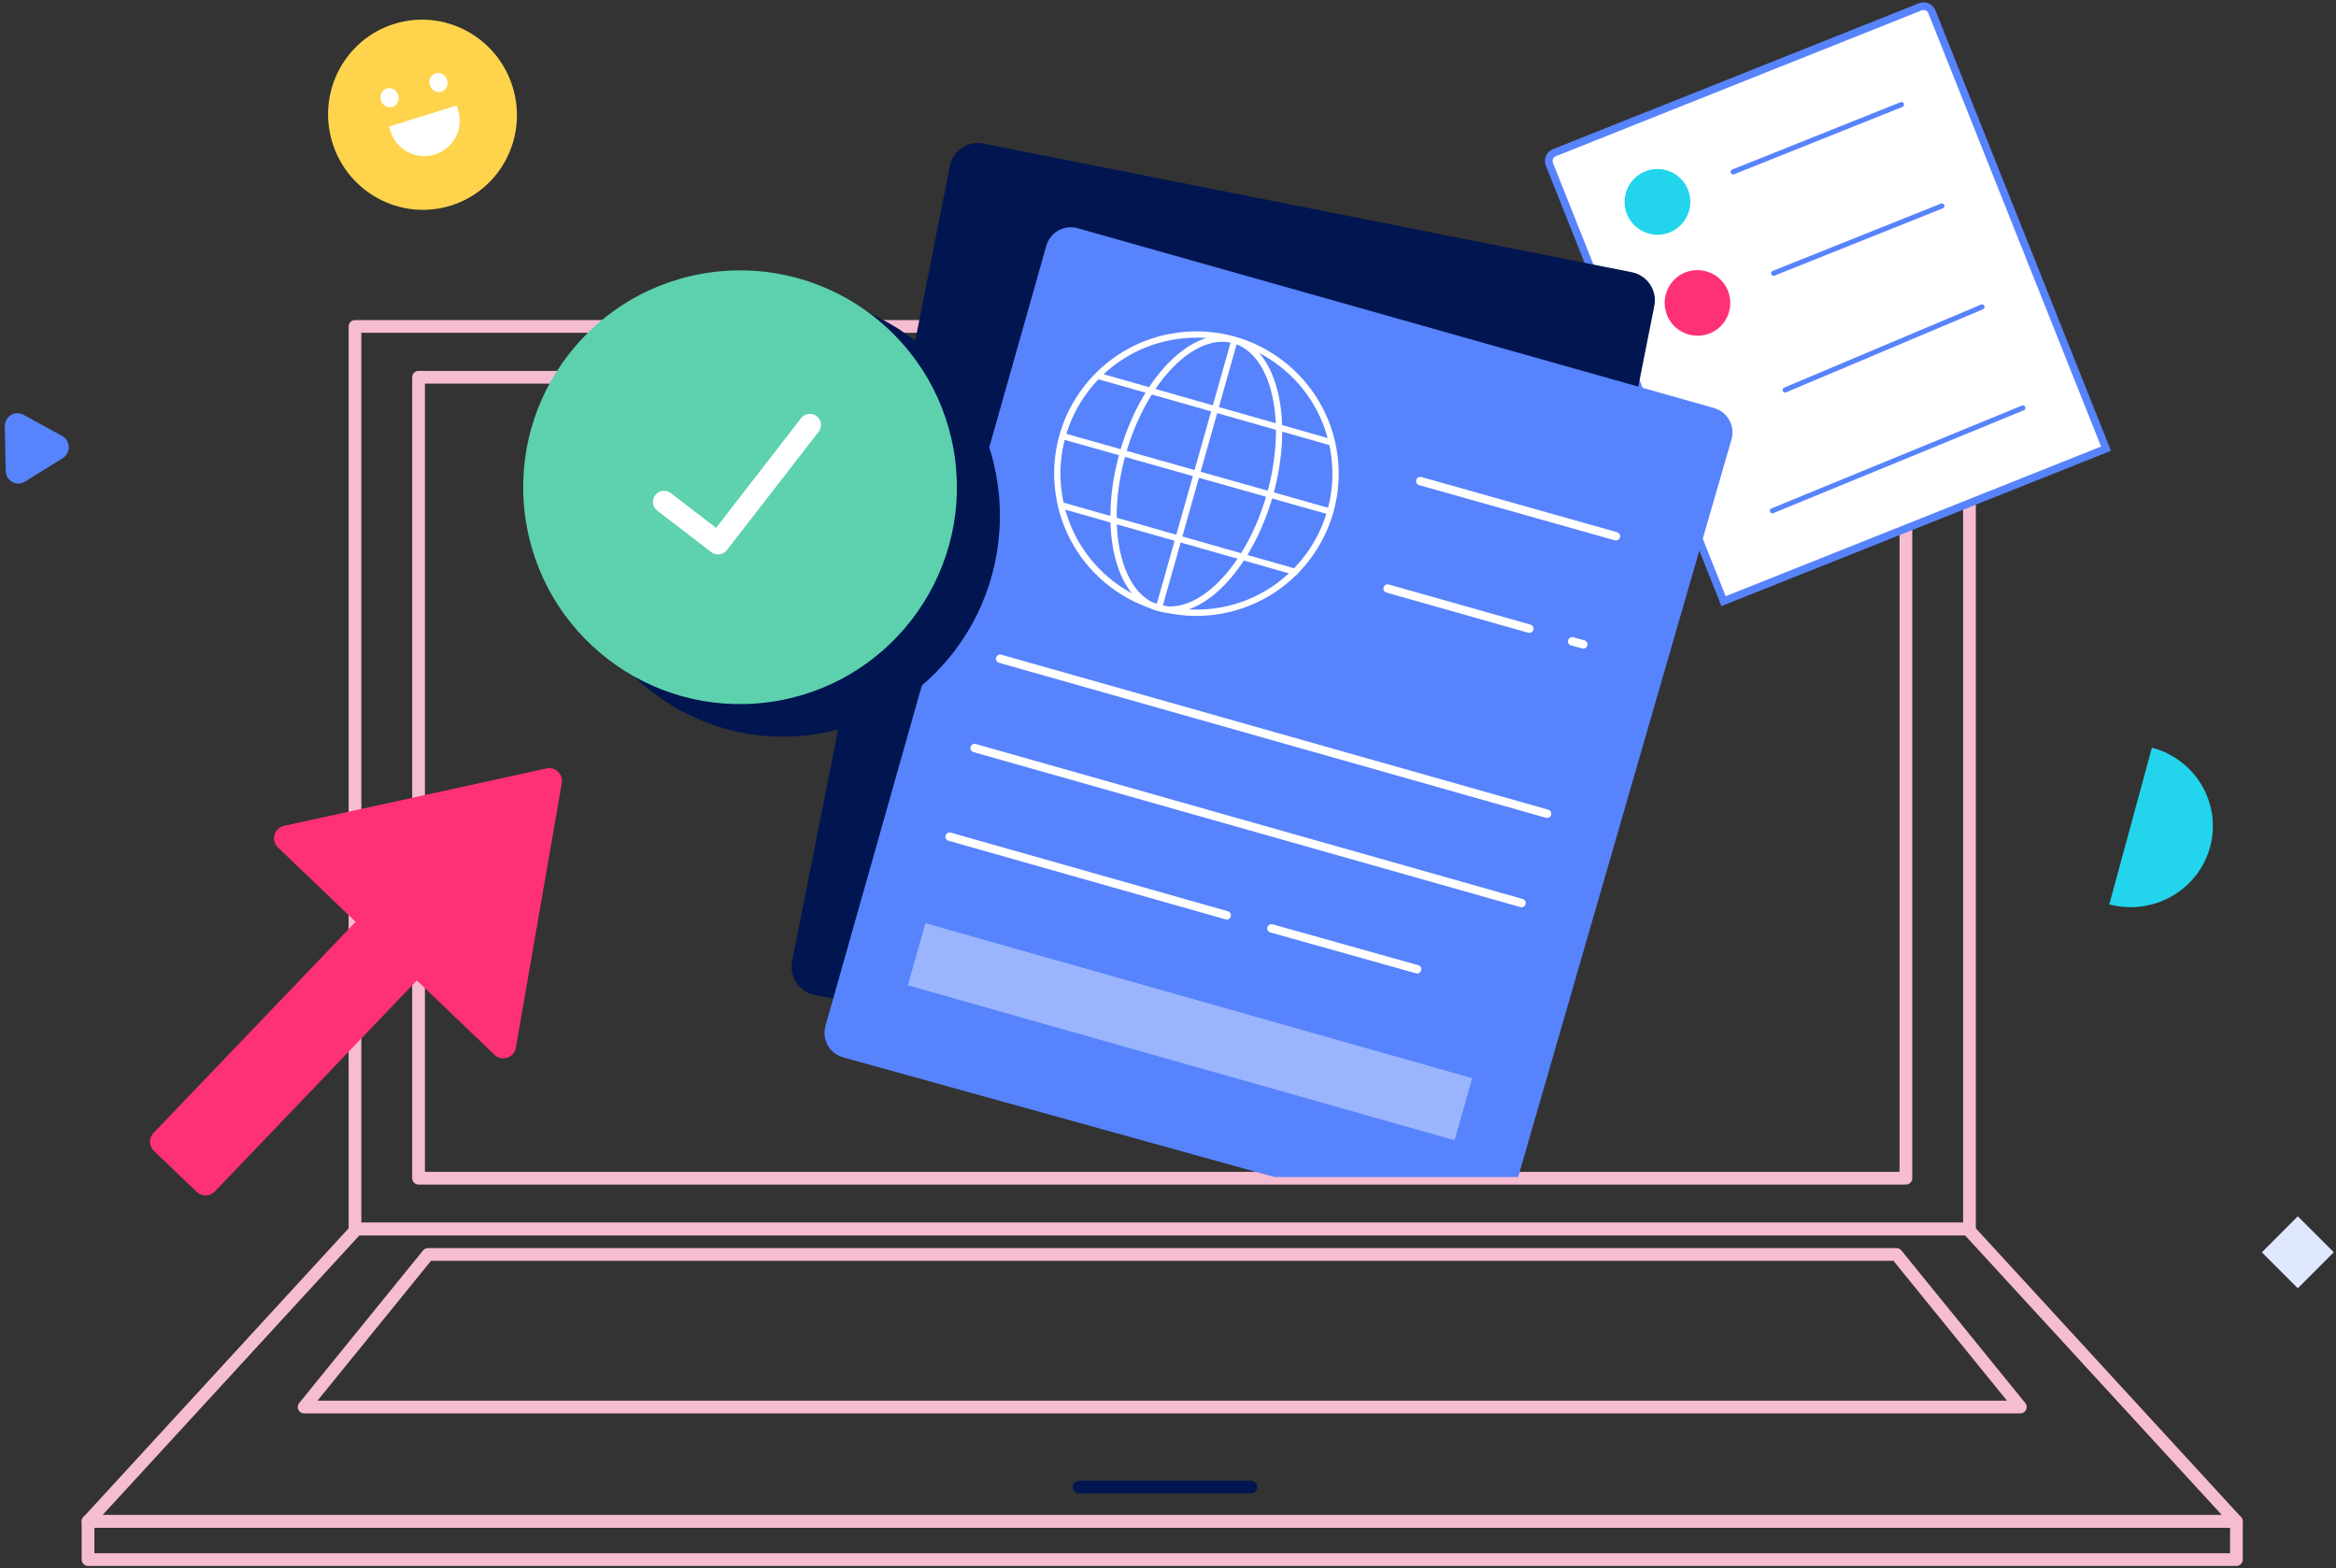 <svg width="289" height="194" viewBox="0 0 289 194" fill="none" xmlns="http://www.w3.org/2000/svg">
<rect x="0" y="0" width="289" height="194" fill="#333333" stroke="none"/>
<path d="M243.655 40.381H43.918V152.045H243.655V40.381Z" stroke="#F6BCD1" stroke-width="1.573" stroke-linecap="round" stroke-linejoin="round"/>
<path d="M235.791 46.672H51.781V145.754H235.791V46.672ZM143.785 152.046H243.457L276.681 188.219H10.89L44.114 152.046H143.785V152.046Z" stroke="#F6BCD1" stroke-width="1.573" stroke-linecap="round" stroke-linejoin="round"/>
<path d="M276.681 188.218H10.89V192.936H276.68V188.218H276.681ZM140.236 155.191H234.625L249.946 174.064H37.627L52.947 155.191H140.236Z" stroke="#F6BCD1" stroke-width="1.573" stroke-linecap="round" stroke-linejoin="round"/>
<path d="M192.298 18.891L237.572 0.843C237.843 0.735 238.146 0.739 238.415 0.854C238.683 0.97 238.895 1.187 239.003 1.458L260.548 55.505L213.229 74.369L191.683 20.321C191.575 20.05 191.579 19.747 191.694 19.479C191.81 19.21 192.027 18.999 192.298 18.891V18.891Z" fill="white" stroke="#5783FC" stroke-width="0.944"/>
<path d="M207.873 27.906C208.263 27.531 208.574 27.082 208.788 26.586C209.002 26.089 209.115 25.555 209.121 25.014C209.126 24.473 209.023 23.937 208.819 23.436C208.614 22.936 208.312 22.481 207.929 22.099C207.547 21.716 207.092 21.414 206.591 21.209C206.091 21.005 205.554 20.902 205.014 20.908C204.473 20.913 203.939 21.026 203.442 21.241C202.946 21.455 202.497 21.766 202.122 22.156C201.384 22.924 200.976 23.95 200.987 25.015C200.998 26.08 201.425 27.098 202.178 27.851C202.931 28.604 203.95 29.031 205.014 29.041C206.079 29.052 207.105 28.644 207.873 27.906V27.906Z" fill="#22D5EC"/>
<path d="M214.418 21.263L235.241 12.934" stroke="#5783FC" stroke-width="0.629" stroke-miterlimit="10" stroke-linecap="round" stroke-linejoin="round"/>
<path d="M212.831 40.399C213.218 40.023 213.526 39.575 213.737 39.079C213.949 38.583 214.06 38.05 214.064 37.511C214.068 36.972 213.965 36.438 213.76 35.939C213.556 35.44 213.254 34.987 212.873 34.606C212.492 34.225 212.039 33.923 211.54 33.719C211.041 33.514 210.507 33.411 209.968 33.415C209.429 33.419 208.896 33.53 208.4 33.742C207.904 33.953 207.456 34.261 207.08 34.648C206.342 35.416 205.934 36.442 205.945 37.507C205.956 38.572 206.383 39.59 207.136 40.343C207.889 41.096 208.908 41.523 209.972 41.533C211.037 41.544 212.063 41.136 212.831 40.398V40.399Z" fill="#FF3175"/>
<path d="M219.426 33.804L240.248 25.475M220.851 48.244L245.204 37.97M219.276 63.186L250.259 50.465" stroke="#5783FC" stroke-width="0.629" stroke-miterlimit="10" stroke-linecap="round" stroke-linejoin="round"/>
<path d="M201.811 34.058L121.596 18.142C121.191 18.062 120.774 18.062 120.369 18.143C119.964 18.223 119.579 18.383 119.235 18.613C118.892 18.842 118.597 19.137 118.368 19.481C118.139 19.825 117.979 20.21 117.899 20.615L98.376 119.004C98.214 119.822 98.383 120.672 98.847 121.365C99.31 122.059 100.031 122.539 100.849 122.702L184.15 139.23L204.284 37.756C204.364 37.351 204.364 36.934 204.284 36.529C204.203 36.123 204.043 35.738 203.814 35.395C203.584 35.051 203.289 34.756 202.945 34.527C202.602 34.298 202.216 34.138 201.811 34.058V34.058Z" fill="#011650" stroke="#011650" stroke-width="0.779" stroke-miterlimit="10" stroke-linecap="round" stroke-linejoin="round"/>
<path d="M157.664 145.607L104.307 130.805C103.908 130.694 103.534 130.506 103.208 130.25C102.882 129.994 102.609 129.677 102.406 129.315C102.203 128.954 102.073 128.556 102.024 128.145C101.975 127.733 102.008 127.316 102.121 126.917L129.446 30.404C129.673 29.602 130.21 28.922 130.938 28.515C131.666 28.109 132.526 28.007 133.328 28.234L212.044 50.473C212.443 50.586 212.816 50.776 213.141 51.034C213.466 51.291 213.737 51.611 213.938 51.973C214.14 52.336 214.267 52.734 214.314 53.146C214.36 53.558 214.325 53.976 214.21 54.374L187.823 145.607H157.664Z" fill="#5783FC"/>
<path d="M150.261 75.658C159.685 74.418 166.32 65.773 165.08 56.349C163.84 46.925 155.195 40.29 145.771 41.53C136.347 42.77 129.712 51.415 130.952 60.839C132.192 70.263 140.837 76.898 150.261 75.658Z" stroke="white" stroke-width="0.779" stroke-miterlimit="10" stroke-linecap="round" stroke-linejoin="round"/>
<path d="M152.725 42.1L143.389 75.154M131.531 53.959L164.585 63.295M135.866 46.508L164.787 54.745M131.327 62.51L160.248 70.747M157.101 61.232C159.692 52.087 157.719 43.519 152.693 42.095C147.668 40.671 141.493 46.93 138.901 56.074C136.31 65.219 138.283 73.787 143.309 75.212C148.334 76.636 154.509 70.377 157.101 61.232V61.232Z" stroke="white" stroke-width="0.779" stroke-miterlimit="10" stroke-linecap="round" stroke-linejoin="round"/>
<path d="M175.715 59.515L199.915 66.34M194.5 79.346L195.877 79.712M171.669 72.81L189.212 77.774M123.738 81.494L191.397 100.665M120.579 92.543L188.238 111.714M157.294 114.847L175.319 119.904M117.486 103.508L151.764 113.23" stroke="white" stroke-width="1.043" stroke-miterlimit="10" stroke-linecap="round" stroke-linejoin="round"/>
<path opacity="0.4" d="M182.137 133.378L114.486 114.207L112.309 121.89L179.96 141.061L182.137 133.378V133.378Z" fill="white"/>
<path fill-rule="evenodd" clip-rule="evenodd" d="M55.768 25.434C61.923 23.518 65.347 16.934 63.415 10.728C61.483 4.521 54.928 1.043 48.773 2.958C42.618 4.875 39.193 11.458 41.126 17.665C43.057 23.871 49.613 27.35 55.768 25.434Z" fill="#FFD44C"/>
<path fill-rule="evenodd" clip-rule="evenodd" d="M48.555 13.234C49.144 13.05 49.463 12.391 49.267 11.76C49.071 11.13 48.434 10.768 47.845 10.951C47.255 11.134 46.937 11.794 47.133 12.424C47.329 13.054 47.966 13.417 48.555 13.234ZM48.139 15.658L56.497 13.056L56.677 13.632C56.848 14.181 56.909 14.758 56.857 15.33C56.805 15.903 56.64 16.459 56.373 16.968C56.106 17.477 55.741 17.929 55.299 18.297C54.857 18.664 54.347 18.942 53.798 19.113C53.25 19.283 52.673 19.344 52.1 19.292C51.528 19.24 50.971 19.076 50.462 18.808C49.953 18.541 49.502 18.176 49.134 17.734C48.766 17.293 48.489 16.783 48.318 16.234L48.139 15.658V15.658ZM55.314 9.878C55.511 10.508 55.192 11.168 54.603 11.352C54.013 11.535 53.376 11.172 53.18 10.542C52.984 9.912 53.303 9.252 53.892 9.069C54.481 8.885 55.118 9.248 55.314 9.879V9.878Z" fill="white"/>
<path d="M133.499 183.963H154.743" stroke="#011650" stroke-width="1.573" stroke-linecap="round" stroke-linejoin="round"/>
<path d="M279.827 154.924L284.272 150.472L288.724 154.917L284.279 159.369L279.827 154.924Z" fill="#DFE8FE"/>
<path d="M273.42 104.785C271.965 110.139 266.384 113.316 260.954 111.882L266.223 92.493C271.653 93.928 274.875 99.431 273.42 104.785Z" fill="#22D5EC"/>
<path d="M0.594 52.745C0.568 51.528 1.854 50.73 2.908 51.309L7.701 53.942C8.755 54.522 8.787 56.044 7.759 56.682L3.084 59.583C2.055 60.221 0.737 59.497 0.711 58.279L0.594 52.745V52.745Z" fill="#5783FC"/>
<path d="M96.542 91.133C111.357 91.314 123.516 79.233 123.701 64.148C123.886 49.063 112.026 36.687 97.212 36.505C82.397 36.324 70.238 48.405 70.053 63.49C69.868 78.575 81.728 90.951 96.542 91.133Z" fill="#011650"/>
<path d="M94.992 86.88C109.686 84.982 120.059 71.532 118.161 56.839C116.263 42.145 102.813 31.772 88.12 33.67C73.426 35.568 63.053 49.017 64.951 63.711C66.849 78.405 80.298 88.778 94.992 86.88Z" fill="#5DD1AE"/>
<path d="M101.982 46.758L78.037 49.851L81.129 73.795L105.074 70.703L101.982 46.758V46.758Z" fill="white" fill-opacity="0.01"/>
<path d="M100.195 52.568L88.838 67.22L82.153 62.09" stroke="white" stroke-width="2.742" stroke-linecap="round" stroke-linejoin="round"/>
<path fill-rule="evenodd" clip-rule="evenodd" d="M69.503 96.867L63.819 129.623C63.604 130.864 62.091 131.361 61.182 130.49L51.572 121.29L26.568 147.407C25.968 148.034 24.972 148.056 24.344 147.455L19.044 142.38C18.895 142.237 18.775 142.067 18.692 141.878C18.609 141.689 18.564 141.485 18.559 141.279C18.554 141.072 18.591 140.867 18.665 140.674C18.74 140.482 18.852 140.306 18.995 140.157L44 114.04L34.389 104.839C33.479 103.968 33.911 102.435 35.14 102.166L67.618 95.062C67.87 95.007 68.132 95.015 68.38 95.084C68.628 95.154 68.855 95.284 69.042 95.462C69.228 95.641 69.368 95.862 69.448 96.107C69.529 96.352 69.548 96.613 69.504 96.867H69.503Z" fill="#FF3175"/>
</svg>
